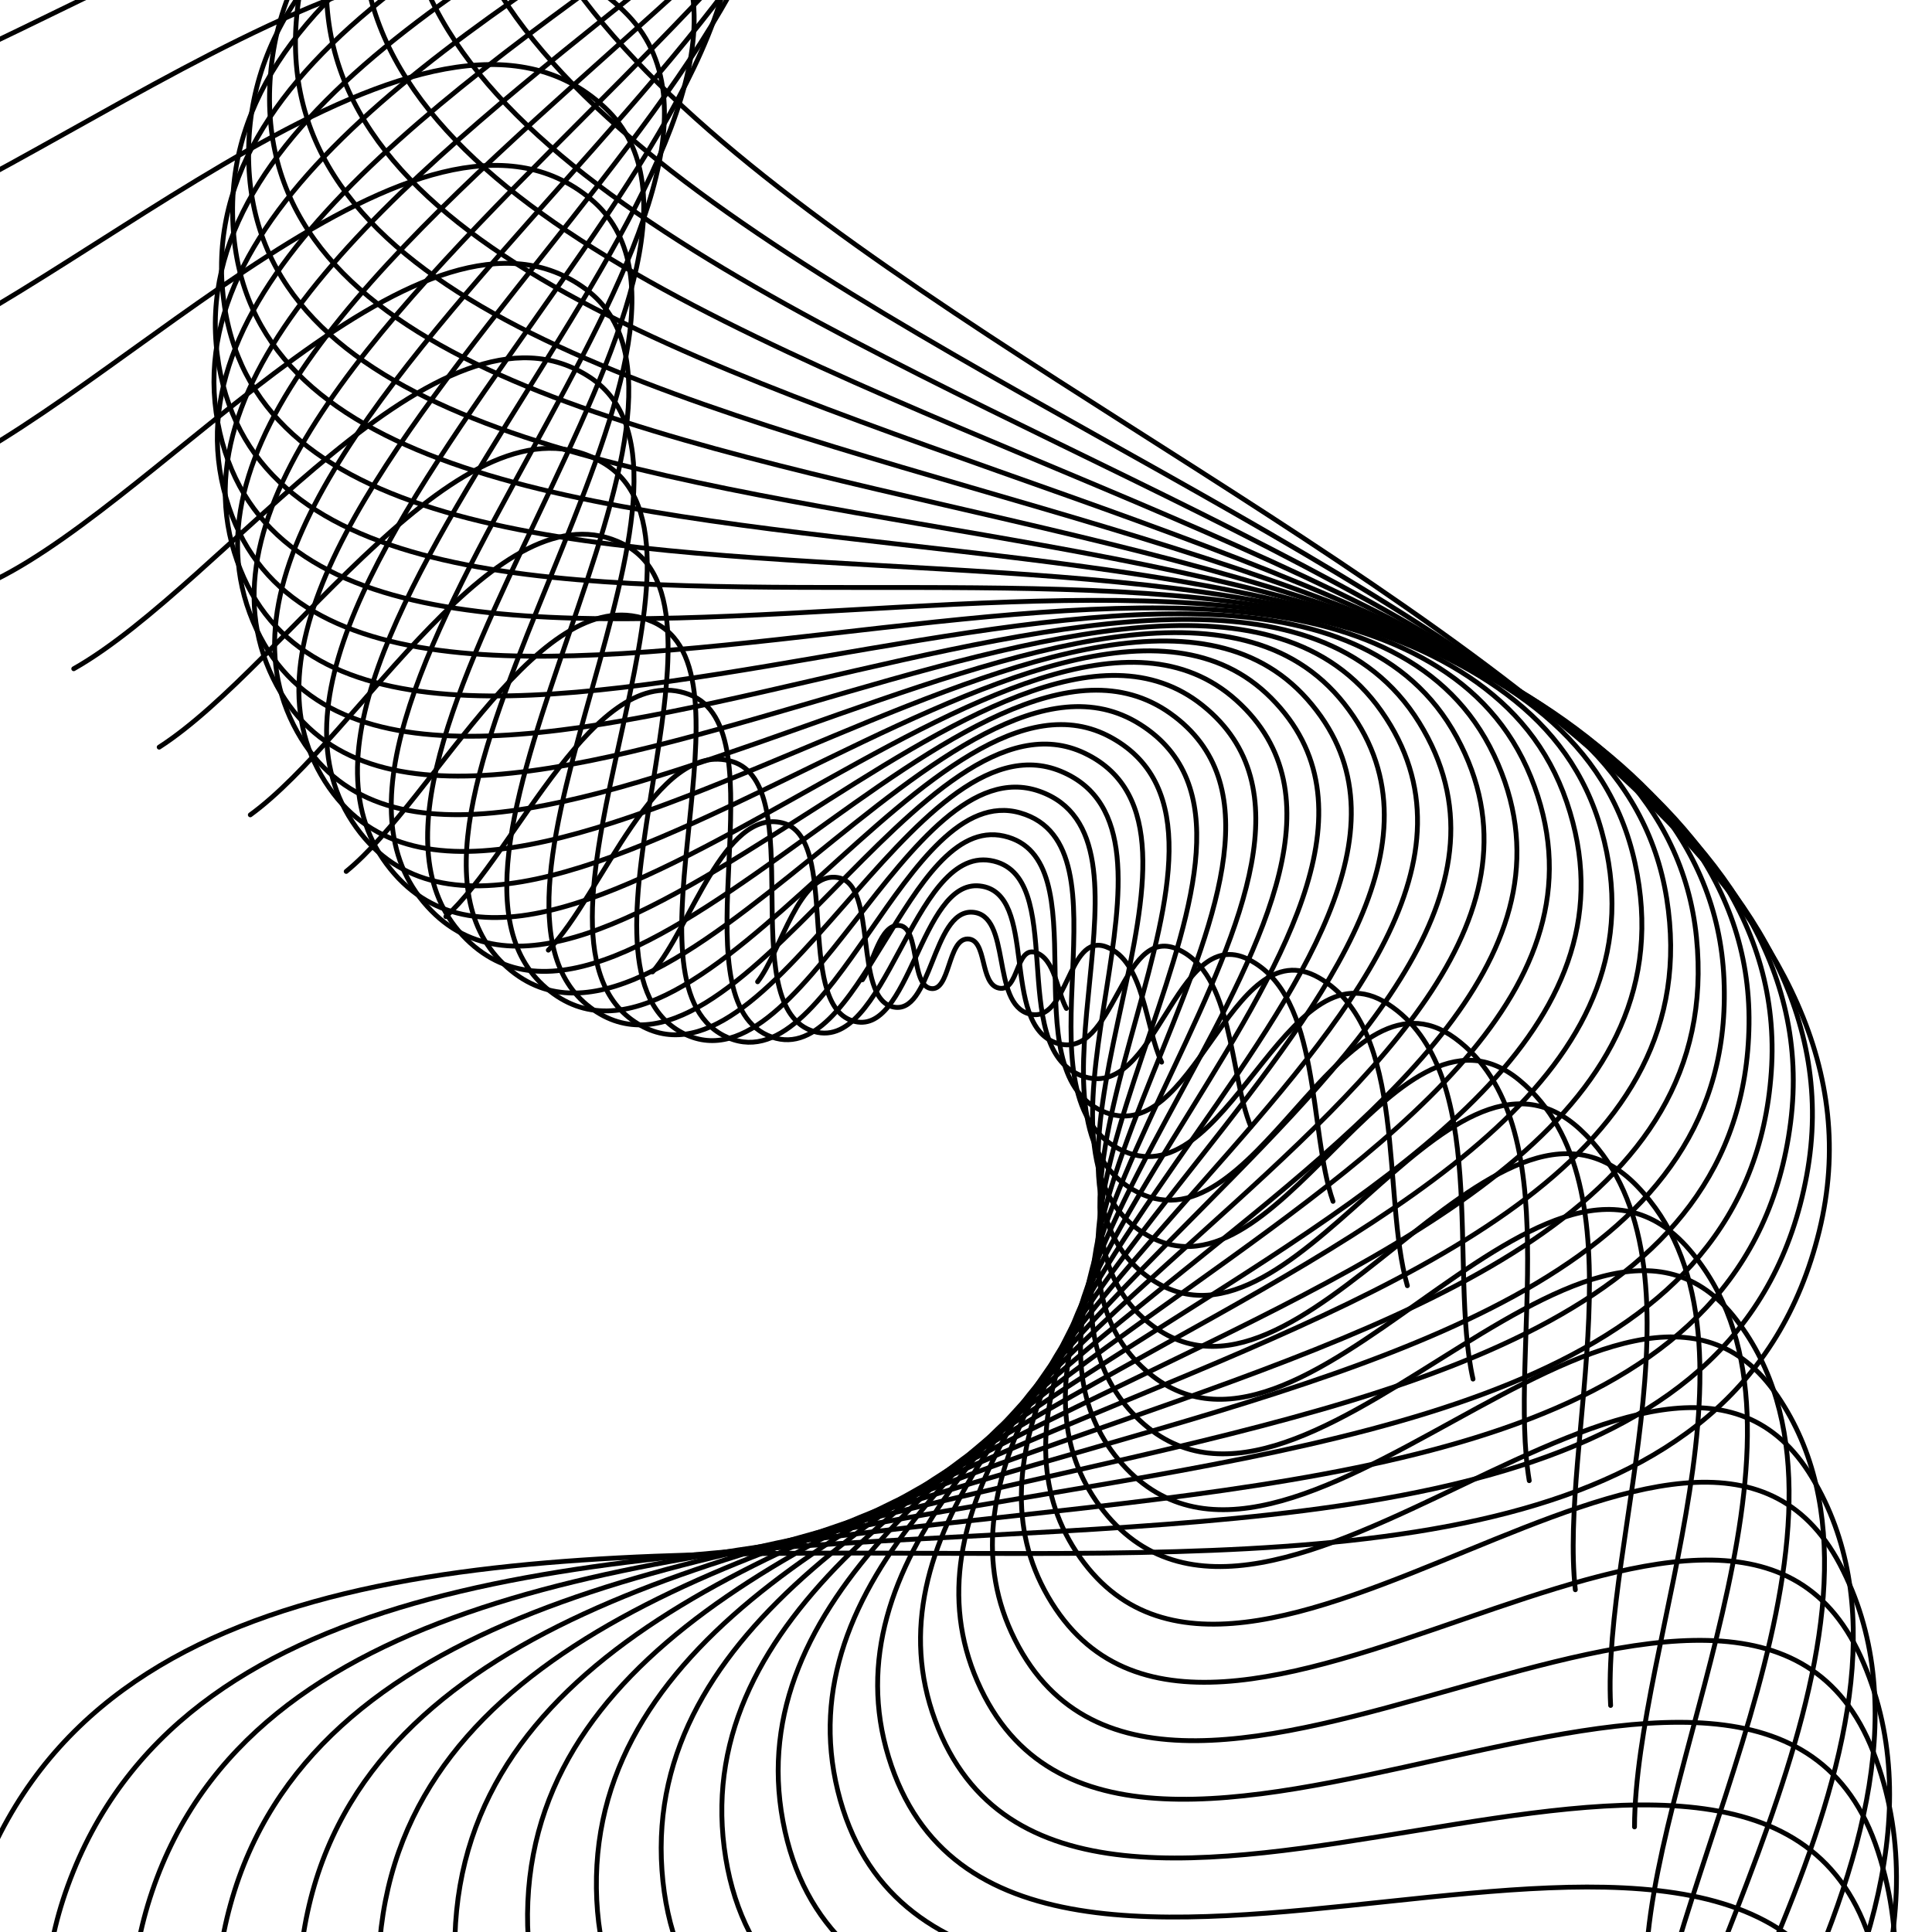 <svg xmlns="http://www.w3.org/2000/svg" version="1.1" xmlns:xlink="http://www.w3.org/1999/xlink" xmlns:svgjs="http://svgjs.dev/svgjs" viewBox="0 0 800 800" opacity="1"><defs><linearGradient x1="50%" y1="0%" x2="50%" y2="100%" id="wwwhirl-grad"><stop stop-color="hsl(206, 75%, 49%)" stop-opacity="1" offset="45%"></stop><stop stop-color="hsla(244, 100%, 50%, 1.00)" stop-opacity="1" offset="100%"></stop></linearGradient></defs><g stroke-width="2" stroke="url(#wwwhirl-grad)" fill="none" stroke-linecap="round"><path d="M-1002.5 668.172C-866.146 443.87 -807.708 -119.955 -535 -100.865C-262.292 -81.775 -340.208 695.443 -67.5 733.622C205.208 771.802 127.292 46.738 400 30.035C672.708 13.332 594.792 638.175 867.5 676.354C1140.208 714.533 1062.292 95.314 1335 160.935C1607.708 226.555 1666.146 685.387 1802.5 901.338 " transform="rotate(107.25, 400, 400)"></path><path d="M-960 660.046C-827.778 442.54 -771.111 -104.198 -506.667 -85.687C-242.222 -67.176 -317.778 686.49 -53.333 723.513C211.111 760.535 135.556 57.443 400 41.246C664.444 25.049 588.889 630.957 853.333 667.979C1117.778 705.002 1042.222 104.547 1306.667 168.179C1571.111 231.811 1627.778 676.739 1760 886.146 " transform="rotate(104, 400, 400)"></path><path d="M-917.5 651.92C-789.41 441.211 -734.514 -88.442 -478.333 -70.51C-222.153 -52.577 -295.347 677.538 -39.167 713.403C217.014 749.268 143.819 68.148 400 52.457C656.181 36.766 582.986 623.74 839.167 659.605C1095.347 695.47 1022.153 113.78 1278.333 175.424C1534.514 237.067 1589.41 668.091 1717.5 870.954 " transform="rotate(100.75, 400, 400)"></path><path d="M-875 643.793C-751.042 439.882 -697.917 -72.686 -450 -55.332C-202.083 -37.978 -272.917 668.585 -25 703.293C222.917 738.001 152.083 78.853 400 63.668C647.917 48.483 577.083 616.522 825 651.231C1072.917 685.939 1002.083 123.013 1250 182.668C1497.917 242.323 1551.042 659.443 1675 855.762 " transform="rotate(97.5, 400, 400)"></path><path d="M-832.5 635.667C-712.674 438.552 -661.319 -56.93 -421.667 -40.154C-182.014 -23.378 -250.486 659.632 -10.833 693.183C228.819 726.735 160.347 89.558 400 74.879C639.653 60.2 571.181 609.305 810.833 642.856C1050.486 676.408 982.014 132.246 1221.667 189.913C1461.319 247.579 1512.674 650.795 1632.5 840.57 " transform="rotate(94.25, 400, 400)"></path><path d="M-790 627.54C-674.306 437.223 -624.722 -41.174 -393.333 -24.976C-161.944 -8.779 -228.056 650.679 3.333 683.074C234.722 715.468 168.611 100.263 400 86.09C631.389 71.918 565.278 602.087 796.667 634.482C1028.056 666.876 961.944 141.479 1193.333 197.157C1424.722 252.835 1474.306 642.147 1590 825.378 " transform="rotate(91, 400, 400)"></path><path d="M-747.5 619.414C-635.937 435.894 -588.125 -25.417 -365 -9.799C-141.875 5.82 -205.625 641.726 17.5 672.964C240.625 704.201 176.875 110.968 400 97.301C623.125 83.635 559.375 594.87 782.5 626.108C1005.625 657.345 941.875 150.712 1165 204.401C1388.125 258.091 1435.937 633.499 1547.5 810.186 " transform="rotate(87.75, 400, 400)"></path><path d="M-705 611.287C-597.569 434.564 -551.528 -9.661 -336.667 5.379C-121.806 20.419 -183.194 632.774 31.667 662.854C246.528 692.935 185.139 121.673 400 108.512C614.861 95.352 553.472 587.653 768.333 617.733C983.194 647.814 921.806 159.945 1136.667 211.646C1351.528 263.347 1397.569 624.851 1505 794.994 " transform="rotate(84.5, 400, 400)"></path><path d="M-662.5 603.161C-559.201 433.235 -514.931 6.095 -308.333 20.557C-101.736 35.019 -160.764 623.821 45.833 652.744C252.431 681.668 193.403 132.378 400 119.723C606.597 107.069 547.569 580.435 754.167 609.359C960.764 638.282 901.736 169.178 1108.333 218.89C1314.931 268.603 1359.201 616.202 1462.5 779.802 " transform="rotate(81.25, 400, 400)"></path><path d="M-620 595.034C-520.833 431.905 -478.333 21.851 -280 35.735C-81.667 49.618 -138.333 614.868 60 642.634C258.333 670.401 201.667 143.082 400 130.935C598.333 118.787 541.667 573.218 740 600.984C938.333 628.751 881.667 178.411 1080 226.135C1278.333 273.858 1320.833 607.554 1420 764.609 " transform="rotate(78, 400, 400)"></path><path d="M-577.5 586.908C-482.465 430.576 -441.736 37.607 -251.667 50.912C-61.597 64.217 -115.903 605.915 74.167 632.525C264.236 659.134 209.931 153.787 400 142.146C590.069 130.504 535.764 566 725.833 592.61C915.903 619.22 861.597 187.643 1051.667 233.379C1241.736 279.114 1282.465 598.906 1377.5 749.417 " transform="rotate(74.75, 400, 400)"></path><path d="M-535 578.782C-444.097 429.247 -405.139 53.364 -223.333 66.09C-41.528 78.816 -93.472 596.962 88.333 622.415C270.139 647.868 218.194 164.492 400 153.357C581.806 142.221 529.861 558.783 711.667 584.236C893.472 609.689 841.528 196.876 1023.333 240.623C1205.139 284.37 1244.097 590.258 1335 734.225 " transform="rotate(71.5, 400, 400)"></path><path d="M-492.5 570.655C-405.729 427.917 -368.542 69.12 -195 81.268C-21.458 93.416 -71.042 588.009 102.5 612.305C276.042 636.601 226.458 175.197 400 164.568C573.542 153.938 523.958 551.566 697.5 575.861C871.042 600.157 821.458 206.109 995 247.868C1168.542 289.626 1205.729 581.61 1292.5 719.033 " transform="rotate(68.25, 400, 400)"></path><path d="M-450 562.529C-367.361 426.588 -331.944 84.876 -166.667 96.445C-1.389 108.015 -48.611 579.057 116.667 602.195C281.944 625.334 234.722 185.902 400 175.779C565.278 165.656 518.056 544.348 683.333 567.487C848.611 590.626 801.389 215.342 966.667 255.112C1131.944 294.882 1167.361 572.962 1250 703.841 " transform="rotate(65, 400, 400)"></path><path d="M-407.5 554.402C-328.993 425.258 -295.347 100.632 -138.333 111.623C18.681 122.614 -26.18 570.104 130.833 592.086C287.847 614.068 242.986 196.607 400 186.99C557.014 177.373 512.153 537.131 669.167 559.113C826.181 581.095 781.319 224.575 938.333 262.356C1095.347 300.138 1128.993 564.314 1207.5 688.649 " transform="rotate(61.75, 400, 400)"></path><path d="M-365 546.276C-290.625 423.929 -258.75 116.388 -110 126.801C38.75 137.213 -3.75 561.151 145 581.976C293.75 602.801 251.25 207.312 400 198.201C548.75 189.09 506.25 529.913 655 550.738C803.75 571.563 761.25 233.808 910 269.601C1058.75 305.394 1090.625 555.666 1165 673.457 " transform="rotate(58.5, 400, 400)"></path><path d="M-322.5 538.149C-252.257 422.6 -222.153 132.145 -81.667 141.979C58.82 151.813 18.681 552.198 159.167 571.866C299.653 591.534 259.514 218.017 400 209.412C540.486 200.807 500.347 522.696 640.833 542.364C781.319 562.032 741.181 243.041 881.667 276.845C1022.153 310.65 1052.257 547.018 1122.5 658.265 " transform="rotate(55.25, 400, 400)"></path><path d="M-280 530.023C-213.889 421.27 -185.555 147.901 -53.333 157.156C78.889 166.412 41.111 543.245 173.333 561.756C305.556 580.267 267.778 228.722 400 220.623C532.222 212.524 494.444 515.479 626.667 533.99C758.889 552.501 721.111 252.274 853.333 284.09C985.556 315.906 1013.889 538.369 1080 643.073 " transform="rotate(52, 400, 400)"></path><path d="M-237.5 521.897C-175.521 419.941 -148.958 163.657 -25 172.334C98.958 181.011 63.542 534.292 187.5 551.647C311.458 569.001 276.042 239.427 400 231.834C523.958 224.242 488.542 508.261 612.5 525.615C736.458 542.969 701.042 261.507 825 291.334C948.958 321.162 975.521 529.721 1037.5 627.881 " transform="rotate(48.75, 400, 400)"></path><path d="M-195 513.77C-137.153 418.611 -112.361 179.413 3.333 187.512C119.028 195.61 85.972 525.34 201.667 541.537C317.361 557.734 284.306 250.131 400 243.045C515.694 235.959 482.639 501.044 598.333 517.241C714.028 533.438 680.972 270.739 796.667 298.578C912.361 326.417 937.153 521.073 995 612.689 " transform="rotate(45.5, 400, 400)"></path><path d="M-152.5 505.644C-98.785 417.282 -75.764 195.169 31.667 202.69C139.097 210.21 108.403 516.387 215.833 531.427C323.264 546.467 292.57 260.836 400 254.256C507.431 247.676 476.736 493.826 584.167 508.867C691.597 523.907 660.903 279.972 768.333 305.823C875.764 331.673 898.785 512.425 952.5 597.497 " transform="rotate(42.25, 400, 400)"></path><path d="M-110 497.517C-60.417 415.953 -39.167 210.926 60 217.867C159.167 224.809 130.833 507.434 230 521.317C329.167 535.201 300.833 271.541 400 265.467C499.167 259.393 470.833 486.609 570 500.492C669.167 514.376 640.833 289.205 740 313.067C839.167 336.929 860.417 503.777 910 582.305 " transform="rotate(39, 400, 400)"></path><path d="M-67.5 489.391C-22.049 414.623 -2.569 226.682 88.333 233.045C179.236 239.408 153.264 498.481 244.167 511.208C335.069 523.934 309.097 282.246 400 276.678C490.903 271.111 464.931 479.392 555.833 492.118C646.736 504.844 620.764 298.438 711.667 320.312C802.569 342.185 822.049 495.129 867.5 567.113 " transform="rotate(35.75, 400, 400)"></path><path d="M-25 481.264C16.319 413.294 34.028 242.438 116.667 248.223C199.306 254.007 175.694 489.528 258.333 501.098C340.972 512.667 317.361 292.951 400 287.889C482.639 282.828 459.028 472.174 541.667 483.744C624.306 495.313 600.694 307.671 683.333 327.556C765.972 347.441 783.681 486.481 825 551.921 " transform="rotate(32.5, 400, 400)"></path><path d="M17.5 473.138C54.688 411.965 70.625 258.194 145 263.4C219.375 268.607 198.125 480.575 272.5 490.988C346.875 501.4 325.625 303.656 400 299.1C474.375 294.545 453.125 464.957 527.5 475.369C601.875 485.782 580.625 316.904 655 334.8C729.375 352.697 745.312 477.833 782.5 536.729 " transform="rotate(29.25, 400, 400)"></path><path d="M60 465.011C93.056 410.635 107.222 273.95 173.333 278.578C239.444 283.206 220.556 471.623 286.667 480.878C352.778 490.134 333.889 314.361 400 310.311C466.111 306.262 447.222 457.739 513.333 466.995C579.444 476.25 560.556 326.137 626.667 342.045C692.778 357.953 706.944 469.185 740 521.536 " transform="rotate(26, 400, 400)"></path><path d="M102.5 456.885C131.424 409.306 143.819 289.707 201.667 293.756C259.514 297.805 242.986 462.67 300.833 470.768C358.681 478.867 342.153 325.066 400 321.523C457.847 317.979 441.319 450.522 499.167 458.62C557.014 466.719 540.486 335.37 598.333 349.289C656.181 363.209 668.576 460.537 697.5 506.344 " transform="rotate(22.75, 400, 400)"></path><path d="M145 448.759C169.792 407.976 180.417 305.463 230 308.934C279.583 312.404 265.417 453.717 315 460.659C364.583 467.6 350.417 335.771 400 332.734C449.583 329.697 435.417 443.304 485 450.246C534.583 457.188 520.417 344.603 570 356.534C619.583 368.465 630.208 451.889 655 491.152 " transform="rotate(19.5, 400, 400)"></path><path d="M187.5 440.632C208.16 406.647 217.014 321.219 258.333 324.111C299.653 327.004 287.847 444.764 329.167 450.549C370.486 456.334 358.681 346.476 400 343.945C441.319 341.414 429.514 436.087 470.833 441.872C512.153 447.656 500.347 353.836 541.667 363.778C582.986 373.721 591.84 443.24 612.5 475.96 " transform="rotate(16.25, 400, 400)"></path><path d="M230 432.506C246.528 405.318 253.611 336.975 286.667 339.289C319.722 341.603 310.278 435.811 343.333 440.439C376.389 445.067 366.944 357.18 400 355.156C433.056 353.131 423.611 428.87 456.667 433.497C489.722 438.125 480.278 363.068 513.333 371.022C546.389 378.976 553.472 434.592 570 460.768 " transform="rotate(13, 400, 400)"></path><path d="M272.5 424.379C284.896 403.988 290.208 352.731 315 354.467C339.792 356.202 332.708 426.858 357.5 430.329C382.292 433.8 375.208 367.885 400 366.367C424.792 364.848 417.708 421.652 442.5 425.123C467.292 428.594 460.208 372.301 485 378.267C509.792 384.232 515.104 425.944 527.5 445.576 " transform="rotate(9.75, 400, 400)"></path><path d="M315 416.253C323.264 402.659 326.806 368.488 343.333 369.645C359.861 370.801 355.139 417.906 371.667 420.22C388.194 422.533 383.472 378.59 400 377.578C416.528 376.566 411.806 414.435 428.333 416.749C444.861 419.063 440.139 381.534 456.667 385.511C473.194 389.488 476.736 417.296 485 430.384 " transform="rotate(6.5, 400, 400)"></path><path d="M357.5 408.126C361.632 401.329 363.403 384.244 371.667 384.822C379.931 385.401 377.569 408.953 385.833 410.11C394.097 411.267 391.736 389.295 400 388.789C408.264 388.283 405.903 407.217 414.167 408.374C422.431 409.531 420.069 390.767 428.333 392.756C436.597 394.744 438.368 408.648 442.5 415.192 " transform="rotate(3.25, 400, 400)"></path></g></svg>